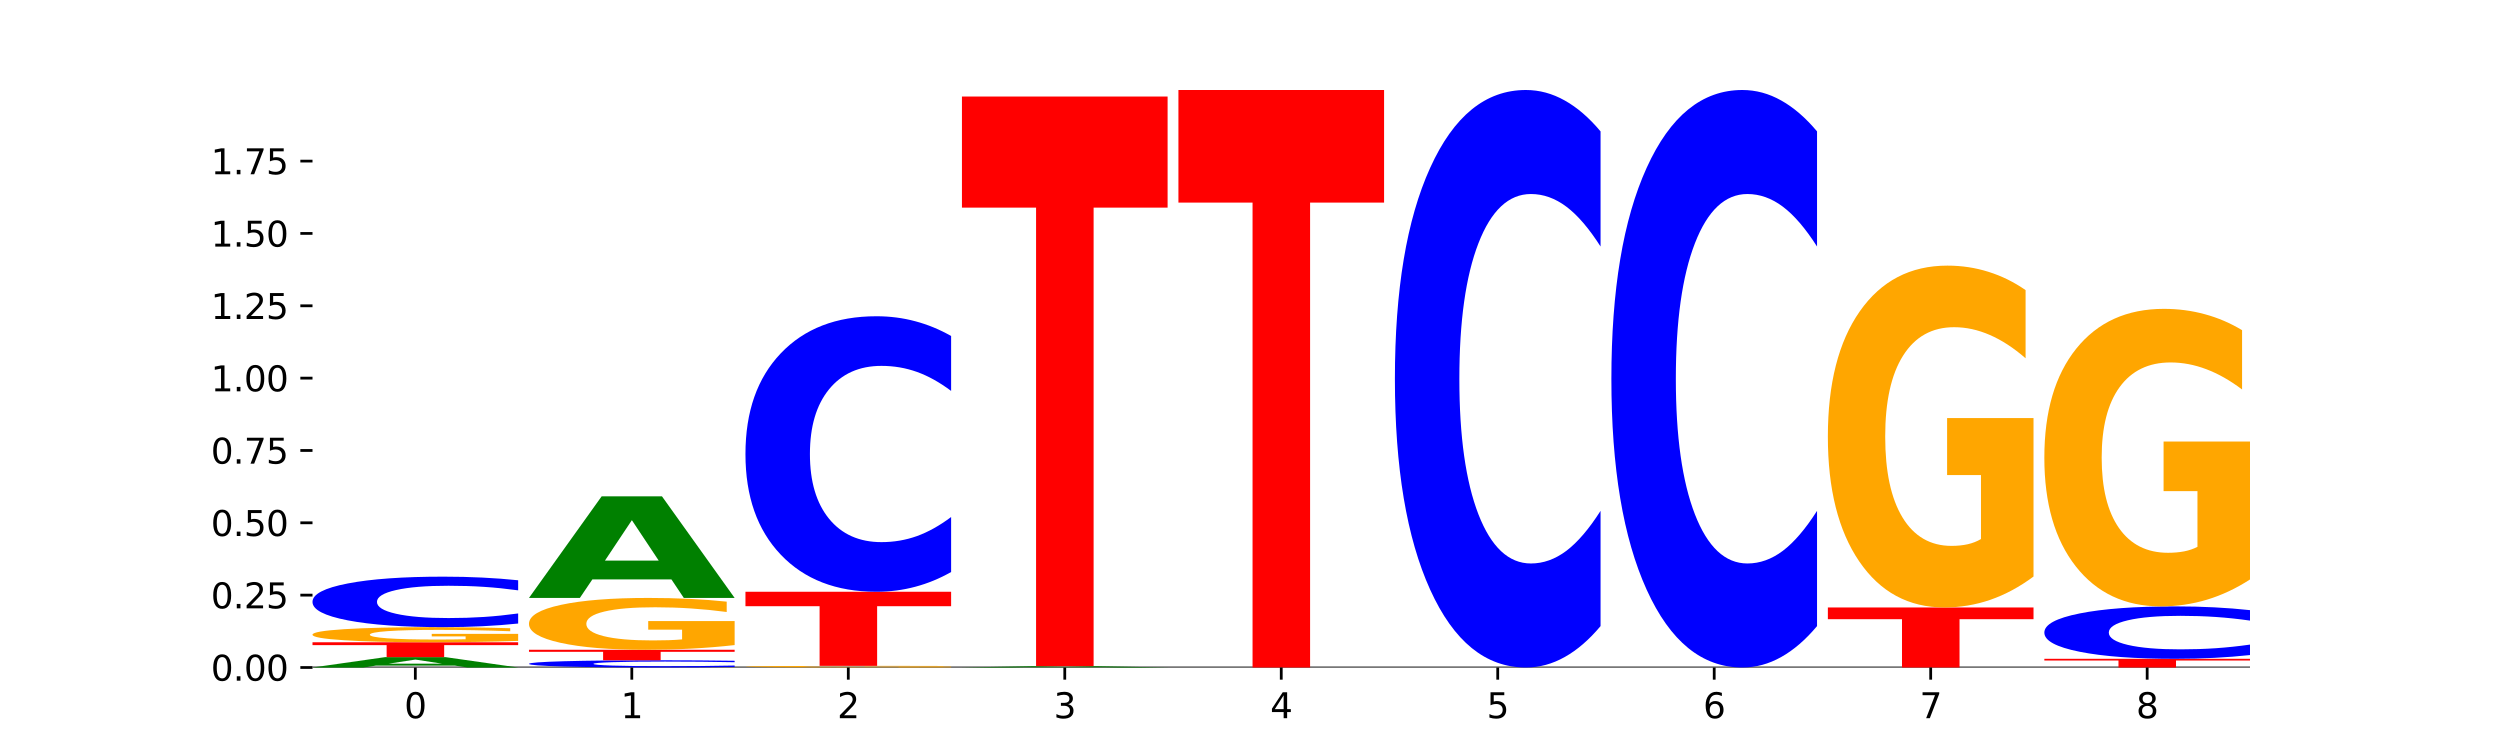 <?xml version="1.0" encoding="utf-8" standalone="no"?>
<!DOCTYPE svg PUBLIC "-//W3C//DTD SVG 1.1//EN"
  "http://www.w3.org/Graphics/SVG/1.1/DTD/svg11.dtd">
<svg xmlns:xlink="http://www.w3.org/1999/xlink" width="720pt" height="216pt" viewBox="0 0 720 216" xmlns="http://www.w3.org/2000/svg" version="1.1">
 <defs>
  <style type="text/css">*{stroke-linejoin: round; stroke-linecap: butt}</style>
 </defs>
 <g id="figure_1">
  <g id="patch_1">
   <path d="M 0 216 
L 720 216 
L 720 0 
L 0 0 
z
" style="fill: #ffffff"/>
  </g>
  <g id="axes_1">
   <g id="patch_2">
    <path d="M 90 192.24 
L 648 192.24 
L 648 25.92 
L 90 25.92 
z
" style="fill: #ffffff"/>
   </g>
   <g id="line2d_1">
    <path d="M 90 192.24 
L 648 192.24 
" clip-path="url(#p3734364b1f)" style="fill: none; stroke: #000000; stroke-width: 0.5; stroke-linecap: square"/>
   </g>
   <g id="patch_3">
    <path d="M 131.028 191.696 
L 108.249 191.696 
L 104.653 192.24 
L 90 192.24 
L 110.926 189.255 
L 128.303 189.255 
L 149.229 192.24 
L 134.588 192.24 
L 131.028 191.696 
z
M 111.882 191.142 
L 127.359 191.142 
L 119.633 189.955 
L 111.882 191.142 
z
" clip-path="url(#p3734364b1f)" style="fill: #008000"/>
   </g>
   <g id="patch_4">
    <path d="M 90 184.972 
L 149.229 184.972 
L 149.229 185.807 
L 127.92 185.807 
L 127.92 189.255 
L 111.35 189.255 
L 111.35 185.807 
L 90 185.807 
L 90 184.972 
z
" clip-path="url(#p3734364b1f)" style="fill: #ff0000"/>
   </g>
   <g id="patch_5">
    <path d="M 149.229 184.578 
Q 143.256 184.775 136.831 184.874 
Q 130.406 184.972 123.557 184.972 
Q 108.079 184.972 99.04 184.386 
Q 90 183.8 90 182.798 
Q 90 181.784 99.199 181.202 
Q 108.411 180.62 124.433 180.62 
Q 130.605 180.62 136.26 180.7 
Q 141.928 180.778 146.946 180.932 
L 146.946 181.8 
Q 141.769 181.601 136.645 181.503 
Q 131.521 181.404 126.371 181.404 
Q 116.84 181.404 111.677 181.766 
Q 106.513 182.126 106.513 182.798 
Q 106.513 183.463 111.491 183.826 
Q 116.469 184.188 125.628 184.188 
Q 128.123 184.188 130.26 184.168 
Q 132.397 184.146 134.097 184.101 
L 134.097 183.287 
L 124.34 183.287 
L 124.34 182.561 
L 149.229 182.561 
L 149.229 184.578 
z
" clip-path="url(#p3734364b1f)" style="fill: #ffa600"/>
   </g>
   <g id="patch_6">
    <path d="M 149.229 179.578 
Q 144.275 180.095 138.917 180.356 
Q 133.56 180.62 127.725 180.62 
Q 110.325 180.62 100.163 178.662 
Q 90 176.703 90 173.353 
Q 90 169.991 100.163 168.036 
Q 110.325 166.077 127.725 166.077 
Q 133.56 166.077 138.917 166.341 
Q 144.275 166.603 149.229 167.119 
L 149.229 170.018 
Q 144.23 169.333 139.38 169.015 
Q 134.53 168.697 129.173 168.697 
Q 119.562 168.697 114.056 169.937 
Q 108.564 171.175 108.564 173.353 
Q 108.564 175.522 114.056 176.763 
Q 119.562 178.001 129.173 178.001 
Q 134.53 178.001 139.38 177.682 
Q 144.23 177.361 149.229 176.676 
L 149.229 179.578 
z
" clip-path="url(#p3734364b1f)" style="fill: #0000ff"/>
   </g>
   <g id="patch_7">
    <path d="M 211.575 192.091 
Q 206.621 192.165 201.264 192.202 
Q 195.906 192.24 190.071 192.24 
Q 172.671 192.24 162.509 191.959 
Q 152.346 191.678 152.346 191.198 
Q 152.346 190.716 162.509 190.435 
Q 172.671 190.154 190.071 190.154 
Q 195.906 190.154 201.264 190.192 
Q 206.621 190.23 211.575 190.304 
L 211.575 190.72 
Q 206.576 190.621 201.726 190.576 
Q 196.876 190.53 191.519 190.53 
Q 181.909 190.53 176.402 190.708 
Q 170.91 190.886 170.91 191.198 
Q 170.91 191.509 176.402 191.687 
Q 181.909 191.864 191.519 191.864 
Q 196.876 191.864 201.726 191.819 
Q 206.576 191.773 211.575 191.674 
L 211.575 192.091 
z
" clip-path="url(#p3734364b1f)" style="fill: #0000ff"/>
   </g>
   <g id="patch_8">
    <path d="M 152.346 187.134 
L 211.575 187.134 
L 211.575 187.723 
L 190.267 187.723 
L 190.267 190.154 
L 173.696 190.154 
L 173.696 187.723 
L 152.346 187.723 
L 152.346 187.134 
z
" clip-path="url(#p3734364b1f)" style="fill: #ff0000"/>
   </g>
   <g id="patch_9">
    <path d="M 211.575 185.783 
Q 205.602 186.459 199.177 186.798 
Q 192.753 187.134 185.903 187.134 
Q 170.426 187.134 161.386 185.123 
Q 152.346 183.112 152.346 179.674 
Q 152.346 176.195 161.545 174.2 
Q 170.758 172.204 186.779 172.204 
Q 192.952 172.204 198.607 172.476 
Q 204.275 172.744 209.292 173.274 
L 209.292 176.251 
Q 204.115 175.569 198.992 175.233 
Q 193.868 174.894 188.717 174.894 
Q 179.187 174.894 174.023 176.133 
Q 168.859 177.37 168.859 179.674 
Q 168.859 181.956 173.837 183.202 
Q 178.815 184.445 187.974 184.445 
Q 190.47 184.445 192.607 184.374 
Q 194.744 184.3 196.443 184.146 
L 196.443 181.351 
L 186.686 181.351 
L 186.686 178.863 
L 211.575 178.863 
L 211.575 185.783 
z
" clip-path="url(#p3734364b1f)" style="fill: #ffa600"/>
   </g>
   <g id="patch_10">
    <path d="M 193.374 166.875 
L 170.596 166.875 
L 166.999 172.204 
L 152.346 172.204 
L 173.272 142.949 
L 190.65 142.949 
L 211.575 172.204 
L 196.935 172.204 
L 193.374 166.875 
z
M 174.229 161.445 
L 189.705 161.445 
L 181.979 149.808 
L 174.229 161.445 
z
" clip-path="url(#p3734364b1f)" style="fill: #008000"/>
   </g>
   <g id="patch_11">
    <path d="M 273.922 192.197 
Q 267.948 192.219 261.524 192.229 
Q 255.099 192.24 248.25 192.24 
Q 232.772 192.24 223.732 192.176 
Q 214.693 192.113 214.693 192.004 
Q 214.693 191.894 223.892 191.831 
Q 233.104 191.768 249.126 191.768 
Q 255.298 191.768 260.953 191.776 
Q 266.621 191.785 271.639 191.802 
L 271.639 191.896 
Q 266.462 191.874 261.338 191.863 
Q 256.214 191.853 251.064 191.853 
Q 241.533 191.853 236.369 191.892 
Q 231.206 191.931 231.206 192.004 
Q 231.206 192.076 236.184 192.116 
Q 241.161 192.155 250.32 192.155 
Q 252.816 192.155 254.953 192.153 
Q 257.09 192.15 258.789 192.145 
L 258.789 192.057 
L 249.033 192.057 
L 249.033 191.978 
L 273.922 191.978 
L 273.922 192.197 
z
" clip-path="url(#p3734364b1f)" style="fill: #ffa600"/>
   </g>
   <g id="patch_12">
    <path d="M 214.693 170.426 
L 273.922 170.426 
L 273.922 174.588 
L 252.613 174.588 
L 252.613 191.768 
L 236.043 191.768 
L 236.043 174.588 
L 214.693 174.588 
L 214.693 170.426 
z
" clip-path="url(#p3734364b1f)" style="fill: #ff0000"/>
   </g>
   <g id="patch_13">
    <path d="M 273.922 164.738 
Q 268.967 167.557 263.61 168.983 
Q 258.253 170.426 252.418 170.426 
Q 235.018 170.426 224.855 159.739 
Q 214.693 149.053 214.693 130.778 
Q 214.693 112.437 224.855 101.767 
Q 235.018 91.08 252.418 91.08 
Q 258.253 91.08 263.61 92.523 
Q 268.967 93.948 273.922 96.768 
L 273.922 112.584 
Q 268.923 108.847 264.073 107.11 
Q 259.223 105.373 253.865 105.373 
Q 244.255 105.373 238.748 112.142 
Q 233.257 118.895 233.257 130.778 
Q 233.257 142.611 238.748 149.381 
Q 244.255 156.133 253.865 156.133 
Q 259.223 156.133 264.073 154.396 
Q 268.923 152.642 273.922 148.905 
L 273.922 164.738 
z
" clip-path="url(#p3734364b1f)" style="fill: #0000ff"/>
   </g>
   <g id="patch_14">
    <path d="M 318.067 192.17 
L 295.289 192.17 
L 291.692 192.24 
L 277.039 192.24 
L 297.965 191.856 
L 315.342 191.856 
L 336.268 192.24 
L 321.627 192.24 
L 318.067 192.17 
z
M 298.922 192.099 
L 314.398 192.099 
L 306.672 191.946 
L 298.922 192.099 
z
" clip-path="url(#p3734364b1f)" style="fill: #008000"/>
   </g>
   <g id="patch_15">
    <path d="M 277.039 27.801 
L 336.268 27.801 
L 336.268 59.796 
L 314.959 59.796 
L 314.959 191.856 
L 298.389 191.856 
L 298.389 59.796 
L 277.039 59.796 
L 277.039 27.801 
z
" clip-path="url(#p3734364b1f)" style="fill: #ff0000"/>
   </g>
   <g id="patch_16">
    <path d="M 339.385 25.92 
L 398.615 25.92 
L 398.615 58.357 
L 377.306 58.357 
L 377.306 192.24 
L 360.735 192.24 
L 360.735 58.357 
L 339.385 58.357 
L 339.385 25.92 
z
" clip-path="url(#p3734364b1f)" style="fill: #ff0000"/>
   </g>
   <g id="patch_17">
    <path d="M 460.961 180.318 
Q 456.006 186.228 450.649 189.217 
Q 445.292 192.24 439.457 192.24 
Q 422.057 192.24 411.894 169.84 
Q 401.732 147.439 401.732 109.132 
Q 401.732 70.687 411.894 48.32 
Q 422.057 25.92 439.457 25.92 
Q 445.292 25.92 450.649 28.943 
Q 456.006 31.932 460.961 37.842 
L 460.961 70.996 
Q 455.962 63.162 451.112 59.521 
Q 446.262 55.879 440.904 55.879 
Q 431.294 55.879 425.788 70.068 
Q 420.296 84.223 420.296 109.132 
Q 420.296 133.937 425.788 148.126 
Q 431.294 162.281 440.904 162.281 
Q 446.262 162.281 451.112 158.639 
Q 455.962 154.963 460.961 147.13 
L 460.961 180.318 
z
" clip-path="url(#p3734364b1f)" style="fill: #0000ff"/>
   </g>
   <g id="patch_18">
    <path d="M 523.307 180.318 
Q 518.353 186.228 512.996 189.217 
Q 507.638 192.24 501.803 192.24 
Q 484.403 192.24 474.241 169.84 
Q 464.078 147.439 464.078 109.132 
Q 464.078 70.687 474.241 48.32 
Q 484.403 25.92 501.803 25.92 
Q 507.638 25.92 512.996 28.943 
Q 518.353 31.932 523.307 37.842 
L 523.307 70.996 
Q 518.308 63.162 513.458 59.521 
Q 508.608 55.879 503.251 55.879 
Q 493.641 55.879 488.134 70.068 
Q 482.642 84.223 482.642 109.132 
Q 482.642 133.937 488.134 148.126 
Q 493.641 162.281 503.251 162.281 
Q 508.608 162.281 513.458 158.639 
Q 518.308 154.963 523.307 147.13 
L 523.307 180.318 
z
" clip-path="url(#p3734364b1f)" style="fill: #0000ff"/>
   </g>
   <g id="patch_19">
    <path d="M 526.425 174.948 
L 585.654 174.948 
L 585.654 178.321 
L 564.345 178.321 
L 564.345 192.24 
L 547.775 192.24 
L 547.775 178.321 
L 526.425 178.321 
L 526.425 174.948 
z
" clip-path="url(#p3734364b1f)" style="fill: #ff0000"/>
   </g>
   <g id="patch_20">
    <path d="M 585.654 166.041 
Q 579.68 170.494 573.256 172.731 
Q 566.831 174.948 559.982 174.948 
Q 544.504 174.948 535.464 161.689 
Q 526.425 148.429 526.425 125.754 
Q 526.425 102.815 535.624 89.657 
Q 544.836 76.499 560.858 76.499 
Q 567.03 76.499 572.685 78.289 
Q 578.353 80.058 583.37 83.556 
L 583.37 103.181 
Q 578.194 98.686 573.07 96.47 
Q 567.946 94.233 562.796 94.233 
Q 553.265 94.233 548.101 102.408 
Q 542.938 110.563 542.938 125.754 
Q 542.938 140.803 547.915 149.019 
Q 552.893 157.215 562.052 157.215 
Q 564.548 157.215 566.685 156.747 
Q 568.822 156.259 570.521 155.242 
L 570.521 136.817 
L 560.765 136.817 
L 560.765 120.406 
L 585.654 120.406 
L 585.654 166.041 
z
" clip-path="url(#p3734364b1f)" style="fill: #ffa600"/>
   </g>
   <g id="patch_21">
    <path d="M 588.771 189.738 
L 648 189.738 
L 648 190.226 
L 626.691 190.226 
L 626.691 192.24 
L 610.121 192.24 
L 610.121 190.226 
L 588.771 190.226 
L 588.771 189.738 
z
" clip-path="url(#p3734364b1f)" style="fill: #ff0000"/>
   </g>
   <g id="patch_22">
    <path d="M 648 188.656 
Q 643.046 189.193 637.688 189.464 
Q 632.331 189.738 626.496 189.738 
Q 609.096 189.738 598.933 187.705 
Q 588.771 185.671 588.771 182.193 
Q 588.771 178.703 598.933 176.672 
Q 609.096 174.638 626.496 174.638 
Q 632.331 174.638 637.688 174.913 
Q 643.046 175.184 648 175.721 
L 648 178.731 
Q 643.001 178.019 638.151 177.689 
Q 633.301 177.358 627.944 177.358 
Q 618.333 177.358 612.827 178.646 
Q 607.335 179.932 607.335 182.193 
Q 607.335 184.445 612.827 185.733 
Q 618.333 187.018 627.944 187.018 
Q 633.301 187.018 638.151 186.688 
Q 643.001 186.354 648 185.643 
L 648 188.656 
z
" clip-path="url(#p3734364b1f)" style="fill: #0000ff"/>
   </g>
   <g id="patch_23">
    <path d="M 648 166.885 
Q 642.027 170.762 635.602 172.709 
Q 629.177 174.638 622.328 174.638 
Q 606.85 174.638 597.811 163.097 
Q 588.771 151.557 588.771 131.82 
Q 588.771 111.854 597.97 100.402 
Q 607.182 88.95 623.204 88.95 
Q 629.376 88.95 635.031 90.507 
Q 640.699 92.047 645.717 95.092 
L 645.717 112.173 
Q 640.54 108.261 635.416 106.332 
Q 630.292 104.385 625.142 104.385 
Q 615.611 104.385 610.448 111.5 
Q 605.284 118.598 605.284 131.82 
Q 605.284 144.919 610.262 152.07 
Q 615.24 159.203 624.399 159.203 
Q 626.894 159.203 629.031 158.796 
Q 631.168 158.371 632.868 157.486 
L 632.868 141.45 
L 623.111 141.45 
L 623.111 127.165 
L 648 127.165 
L 648 166.885 
z
" clip-path="url(#p3734364b1f)" style="fill: #ffa600"/>
   </g>
   <g id="matplotlib.axis_1">
    <g id="xtick_1">
     <g id="line2d_2">
      <defs>
       <path id="m5e57322f71" d="M 0 0 
L 0 3.5 
" style="stroke: #000000; stroke-width: 0.8"/>
      </defs>
      <g>
       <use xlink:href="#m5e57322f71" x="119.615" y="192.24" style="stroke: #000000; stroke-width: 0.8"/>
      </g>
     </g>
     <g id="text_1">
      <!-- 0 -->
      <g transform="translate(116.433 206.838) scale(0.1 -0.1)">
       <defs>
        <path id="DejaVuSans-30" d="M 2034 4250 
Q 1547 4250 1301 3770 
Q 1056 3291 1056 2328 
Q 1056 1369 1301 889 
Q 1547 409 2034 409 
Q 2525 409 2770 889 
Q 3016 1369 3016 2328 
Q 3016 3291 2770 3770 
Q 2525 4250 2034 4250 
z
M 2034 4750 
Q 2819 4750 3233 4129 
Q 3647 3509 3647 2328 
Q 3647 1150 3233 529 
Q 2819 -91 2034 -91 
Q 1250 -91 836 529 
Q 422 1150 422 2328 
Q 422 3509 836 4129 
Q 1250 4750 2034 4750 
z
" transform="scale(0.016)"/>
       </defs>
       <use xlink:href="#DejaVuSans-30"/>
      </g>
     </g>
    </g>
    <g id="xtick_2">
     <g id="line2d_3">
      <g>
       <use xlink:href="#m5e57322f71" x="181.961" y="192.24" style="stroke: #000000; stroke-width: 0.8"/>
      </g>
     </g>
     <g id="text_2">
      <!-- 1 -->
      <g transform="translate(178.78 206.838) scale(0.1 -0.1)">
       <defs>
        <path id="DejaVuSans-31" d="M 794 531 
L 1825 531 
L 1825 4091 
L 703 3866 
L 703 4441 
L 1819 4666 
L 2450 4666 
L 2450 531 
L 3481 531 
L 3481 0 
L 794 0 
L 794 531 
z
" transform="scale(0.016)"/>
       </defs>
       <use xlink:href="#DejaVuSans-31"/>
      </g>
     </g>
    </g>
    <g id="xtick_3">
     <g id="line2d_4">
      <g>
       <use xlink:href="#m5e57322f71" x="244.307" y="192.24" style="stroke: #000000; stroke-width: 0.8"/>
      </g>
     </g>
     <g id="text_3">
      <!-- 2 -->
      <g transform="translate(241.126 206.838) scale(0.1 -0.1)">
       <defs>
        <path id="DejaVuSans-32" d="M 1228 531 
L 3431 531 
L 3431 0 
L 469 0 
L 469 531 
Q 828 903 1448 1529 
Q 2069 2156 2228 2338 
Q 2531 2678 2651 2914 
Q 2772 3150 2772 3378 
Q 2772 3750 2511 3984 
Q 2250 4219 1831 4219 
Q 1534 4219 1204 4116 
Q 875 4013 500 3803 
L 500 4441 
Q 881 4594 1212 4672 
Q 1544 4750 1819 4750 
Q 2544 4750 2975 4387 
Q 3406 4025 3406 3419 
Q 3406 3131 3298 2873 
Q 3191 2616 2906 2266 
Q 2828 2175 2409 1742 
Q 1991 1309 1228 531 
z
" transform="scale(0.016)"/>
       </defs>
       <use xlink:href="#DejaVuSans-32"/>
      </g>
     </g>
    </g>
    <g id="xtick_4">
     <g id="line2d_5">
      <g>
       <use xlink:href="#m5e57322f71" x="306.654" y="192.24" style="stroke: #000000; stroke-width: 0.8"/>
      </g>
     </g>
     <g id="text_4">
      <!-- 3 -->
      <g transform="translate(303.472 206.838) scale(0.1 -0.1)">
       <defs>
        <path id="DejaVuSans-33" d="M 2597 2516 
Q 3050 2419 3304 2112 
Q 3559 1806 3559 1356 
Q 3559 666 3084 287 
Q 2609 -91 1734 -91 
Q 1441 -91 1130 -33 
Q 819 25 488 141 
L 488 750 
Q 750 597 1062 519 
Q 1375 441 1716 441 
Q 2309 441 2620 675 
Q 2931 909 2931 1356 
Q 2931 1769 2642 2001 
Q 2353 2234 1838 2234 
L 1294 2234 
L 1294 2753 
L 1863 2753 
Q 2328 2753 2575 2939 
Q 2822 3125 2822 3475 
Q 2822 3834 2567 4026 
Q 2313 4219 1838 4219 
Q 1578 4219 1281 4162 
Q 984 4106 628 3988 
L 628 4550 
Q 988 4650 1302 4700 
Q 1616 4750 1894 4750 
Q 2613 4750 3031 4423 
Q 3450 4097 3450 3541 
Q 3450 3153 3228 2886 
Q 3006 2619 2597 2516 
z
" transform="scale(0.016)"/>
       </defs>
       <use xlink:href="#DejaVuSans-33"/>
      </g>
     </g>
    </g>
    <g id="xtick_5">
     <g id="line2d_6">
      <g>
       <use xlink:href="#m5e57322f71" x="369" y="192.24" style="stroke: #000000; stroke-width: 0.8"/>
      </g>
     </g>
     <g id="text_5">
      <!-- 4 -->
      <g transform="translate(365.819 206.838) scale(0.1 -0.1)">
       <defs>
        <path id="DejaVuSans-34" d="M 2419 4116 
L 825 1625 
L 2419 1625 
L 2419 4116 
z
M 2253 4666 
L 3047 4666 
L 3047 1625 
L 3713 1625 
L 3713 1100 
L 3047 1100 
L 3047 0 
L 2419 0 
L 2419 1100 
L 313 1100 
L 313 1709 
L 2253 4666 
z
" transform="scale(0.016)"/>
       </defs>
       <use xlink:href="#DejaVuSans-34"/>
      </g>
     </g>
    </g>
    <g id="xtick_6">
     <g id="line2d_7">
      <g>
       <use xlink:href="#m5e57322f71" x="431.346" y="192.24" style="stroke: #000000; stroke-width: 0.8"/>
      </g>
     </g>
     <g id="text_6">
      <!-- 5 -->
      <g transform="translate(428.165 206.838) scale(0.1 -0.1)">
       <defs>
        <path id="DejaVuSans-35" d="M 691 4666 
L 3169 4666 
L 3169 4134 
L 1269 4134 
L 1269 2991 
Q 1406 3038 1543 3061 
Q 1681 3084 1819 3084 
Q 2600 3084 3056 2656 
Q 3513 2228 3513 1497 
Q 3513 744 3044 326 
Q 2575 -91 1722 -91 
Q 1428 -91 1123 -41 
Q 819 9 494 109 
L 494 744 
Q 775 591 1075 516 
Q 1375 441 1709 441 
Q 2250 441 2565 725 
Q 2881 1009 2881 1497 
Q 2881 1984 2565 2268 
Q 2250 2553 1709 2553 
Q 1456 2553 1204 2497 
Q 953 2441 691 2322 
L 691 4666 
z
" transform="scale(0.016)"/>
       </defs>
       <use xlink:href="#DejaVuSans-35"/>
      </g>
     </g>
    </g>
    <g id="xtick_7">
     <g id="line2d_8">
      <g>
       <use xlink:href="#m5e57322f71" x="493.693" y="192.24" style="stroke: #000000; stroke-width: 0.8"/>
      </g>
     </g>
     <g id="text_7">
      <!-- 6 -->
      <g transform="translate(490.511 206.838) scale(0.1 -0.1)">
       <defs>
        <path id="DejaVuSans-36" d="M 2113 2584 
Q 1688 2584 1439 2293 
Q 1191 2003 1191 1497 
Q 1191 994 1439 701 
Q 1688 409 2113 409 
Q 2538 409 2786 701 
Q 3034 994 3034 1497 
Q 3034 2003 2786 2293 
Q 2538 2584 2113 2584 
z
M 3366 4563 
L 3366 3988 
Q 3128 4100 2886 4159 
Q 2644 4219 2406 4219 
Q 1781 4219 1451 3797 
Q 1122 3375 1075 2522 
Q 1259 2794 1537 2939 
Q 1816 3084 2150 3084 
Q 2853 3084 3261 2657 
Q 3669 2231 3669 1497 
Q 3669 778 3244 343 
Q 2819 -91 2113 -91 
Q 1303 -91 875 529 
Q 447 1150 447 2328 
Q 447 3434 972 4092 
Q 1497 4750 2381 4750 
Q 2619 4750 2861 4703 
Q 3103 4656 3366 4563 
z
" transform="scale(0.016)"/>
       </defs>
       <use xlink:href="#DejaVuSans-36"/>
      </g>
     </g>
    </g>
    <g id="xtick_8">
     <g id="line2d_9">
      <g>
       <use xlink:href="#m5e57322f71" x="556.039" y="192.24" style="stroke: #000000; stroke-width: 0.8"/>
      </g>
     </g>
     <g id="text_8">
      <!-- 7 -->
      <g transform="translate(552.858 206.838) scale(0.1 -0.1)">
       <defs>
        <path id="DejaVuSans-37" d="M 525 4666 
L 3525 4666 
L 3525 4397 
L 1831 0 
L 1172 0 
L 2766 4134 
L 525 4134 
L 525 4666 
z
" transform="scale(0.016)"/>
       </defs>
       <use xlink:href="#DejaVuSans-37"/>
      </g>
     </g>
    </g>
    <g id="xtick_9">
     <g id="line2d_10">
      <g>
       <use xlink:href="#m5e57322f71" x="618.385" y="192.24" style="stroke: #000000; stroke-width: 0.8"/>
      </g>
     </g>
     <g id="text_9">
      <!-- 8 -->
      <g transform="translate(615.204 206.838) scale(0.1 -0.1)">
       <defs>
        <path id="DejaVuSans-38" d="M 2034 2216 
Q 1584 2216 1326 1975 
Q 1069 1734 1069 1313 
Q 1069 891 1326 650 
Q 1584 409 2034 409 
Q 2484 409 2743 651 
Q 3003 894 3003 1313 
Q 3003 1734 2745 1975 
Q 2488 2216 2034 2216 
z
M 1403 2484 
Q 997 2584 770 2862 
Q 544 3141 544 3541 
Q 544 4100 942 4425 
Q 1341 4750 2034 4750 
Q 2731 4750 3128 4425 
Q 3525 4100 3525 3541 
Q 3525 3141 3298 2862 
Q 3072 2584 2669 2484 
Q 3125 2378 3379 2068 
Q 3634 1759 3634 1313 
Q 3634 634 3220 271 
Q 2806 -91 2034 -91 
Q 1263 -91 848 271 
Q 434 634 434 1313 
Q 434 1759 690 2068 
Q 947 2378 1403 2484 
z
M 1172 3481 
Q 1172 3119 1398 2916 
Q 1625 2713 2034 2713 
Q 2441 2713 2670 2916 
Q 2900 3119 2900 3481 
Q 2900 3844 2670 4047 
Q 2441 4250 2034 4250 
Q 1625 4250 1398 4047 
Q 1172 3844 1172 3481 
z
" transform="scale(0.016)"/>
       </defs>
       <use xlink:href="#DejaVuSans-38"/>
      </g>
     </g>
    </g>
   </g>
   <g id="matplotlib.axis_2">
    <g id="ytick_1">
     <g id="line2d_11">
      <defs>
       <path id="m03b2270747" d="M 0 0 
L -3.5 0 
" style="stroke: #000000; stroke-width: 0.8"/>
      </defs>
      <g>
       <use xlink:href="#m03b2270747" x="90" y="192.24" style="stroke: #000000; stroke-width: 0.8"/>
      </g>
     </g>
     <g id="text_10">
      <!-- 0.00 -->
      <g transform="translate(60.734 196.039) scale(0.1 -0.1)">
       <defs>
        <path id="DejaVuSans-2e" d="M 684 794 
L 1344 794 
L 1344 0 
L 684 0 
L 684 794 
z
" transform="scale(0.016)"/>
       </defs>
       <use xlink:href="#DejaVuSans-30"/>
       <use xlink:href="#DejaVuSans-2e" x="63.623"/>
       <use xlink:href="#DejaVuSans-30" x="95.41"/>
       <use xlink:href="#DejaVuSans-30" x="159.033"/>
      </g>
     </g>
    </g>
    <g id="ytick_2">
     <g id="line2d_12">
      <g>
       <use xlink:href="#m03b2270747" x="90" y="171.405" style="stroke: #000000; stroke-width: 0.8"/>
      </g>
     </g>
     <g id="text_11">
      <!-- 0.25 -->
      <g transform="translate(60.734 175.204) scale(0.1 -0.1)">
       <use xlink:href="#DejaVuSans-30"/>
       <use xlink:href="#DejaVuSans-2e" x="63.623"/>
       <use xlink:href="#DejaVuSans-32" x="95.41"/>
       <use xlink:href="#DejaVuSans-35" x="159.033"/>
      </g>
     </g>
    </g>
    <g id="ytick_3">
     <g id="line2d_13">
      <g>
       <use xlink:href="#m03b2270747" x="90" y="150.57" style="stroke: #000000; stroke-width: 0.8"/>
      </g>
     </g>
     <g id="text_12">
      <!-- 0.50 -->
      <g transform="translate(60.734 154.369) scale(0.1 -0.1)">
       <use xlink:href="#DejaVuSans-30"/>
       <use xlink:href="#DejaVuSans-2e" x="63.623"/>
       <use xlink:href="#DejaVuSans-35" x="95.41"/>
       <use xlink:href="#DejaVuSans-30" x="159.033"/>
      </g>
     </g>
    </g>
    <g id="ytick_4">
     <g id="line2d_14">
      <g>
       <use xlink:href="#m03b2270747" x="90" y="129.735" style="stroke: #000000; stroke-width: 0.8"/>
      </g>
     </g>
     <g id="text_13">
      <!-- 0.75 -->
      <g transform="translate(60.734 133.534) scale(0.1 -0.1)">
       <use xlink:href="#DejaVuSans-30"/>
       <use xlink:href="#DejaVuSans-2e" x="63.623"/>
       <use xlink:href="#DejaVuSans-37" x="95.41"/>
       <use xlink:href="#DejaVuSans-35" x="159.033"/>
      </g>
     </g>
    </g>
    <g id="ytick_5">
     <g id="line2d_15">
      <g>
       <use xlink:href="#m03b2270747" x="90" y="108.9" style="stroke: #000000; stroke-width: 0.8"/>
      </g>
     </g>
     <g id="text_14">
      <!-- 1.00 -->
      <g transform="translate(60.734 112.699) scale(0.1 -0.1)">
       <use xlink:href="#DejaVuSans-31"/>
       <use xlink:href="#DejaVuSans-2e" x="63.623"/>
       <use xlink:href="#DejaVuSans-30" x="95.41"/>
       <use xlink:href="#DejaVuSans-30" x="159.033"/>
      </g>
     </g>
    </g>
    <g id="ytick_6">
     <g id="line2d_16">
      <g>
       <use xlink:href="#m03b2270747" x="90" y="88.065" style="stroke: #000000; stroke-width: 0.8"/>
      </g>
     </g>
     <g id="text_15">
      <!-- 1.25 -->
      <g transform="translate(60.734 91.864) scale(0.1 -0.1)">
       <use xlink:href="#DejaVuSans-31"/>
       <use xlink:href="#DejaVuSans-2e" x="63.623"/>
       <use xlink:href="#DejaVuSans-32" x="95.41"/>
       <use xlink:href="#DejaVuSans-35" x="159.033"/>
      </g>
     </g>
    </g>
    <g id="ytick_7">
     <g id="line2d_17">
      <g>
       <use xlink:href="#m03b2270747" x="90" y="67.23" style="stroke: #000000; stroke-width: 0.8"/>
      </g>
     </g>
     <g id="text_16">
      <!-- 1.50 -->
      <g transform="translate(60.734 71.029) scale(0.1 -0.1)">
       <use xlink:href="#DejaVuSans-31"/>
       <use xlink:href="#DejaVuSans-2e" x="63.623"/>
       <use xlink:href="#DejaVuSans-35" x="95.41"/>
       <use xlink:href="#DejaVuSans-30" x="159.033"/>
      </g>
     </g>
    </g>
    <g id="ytick_8">
     <g id="line2d_18">
      <g>
       <use xlink:href="#m03b2270747" x="90" y="46.395" style="stroke: #000000; stroke-width: 0.8"/>
      </g>
     </g>
     <g id="text_17">
      <!-- 1.75 -->
      <g transform="translate(60.734 50.194) scale(0.1 -0.1)">
       <use xlink:href="#DejaVuSans-31"/>
       <use xlink:href="#DejaVuSans-2e" x="63.623"/>
       <use xlink:href="#DejaVuSans-37" x="95.41"/>
       <use xlink:href="#DejaVuSans-35" x="159.033"/>
      </g>
     </g>
    </g>
   </g>
  </g>
 </g>
 <defs>
  <clipPath id="p3734364b1f">
   <rect x="90" y="25.92" width="558" height="166.32"/>
  </clipPath>
 </defs>
</svg>
